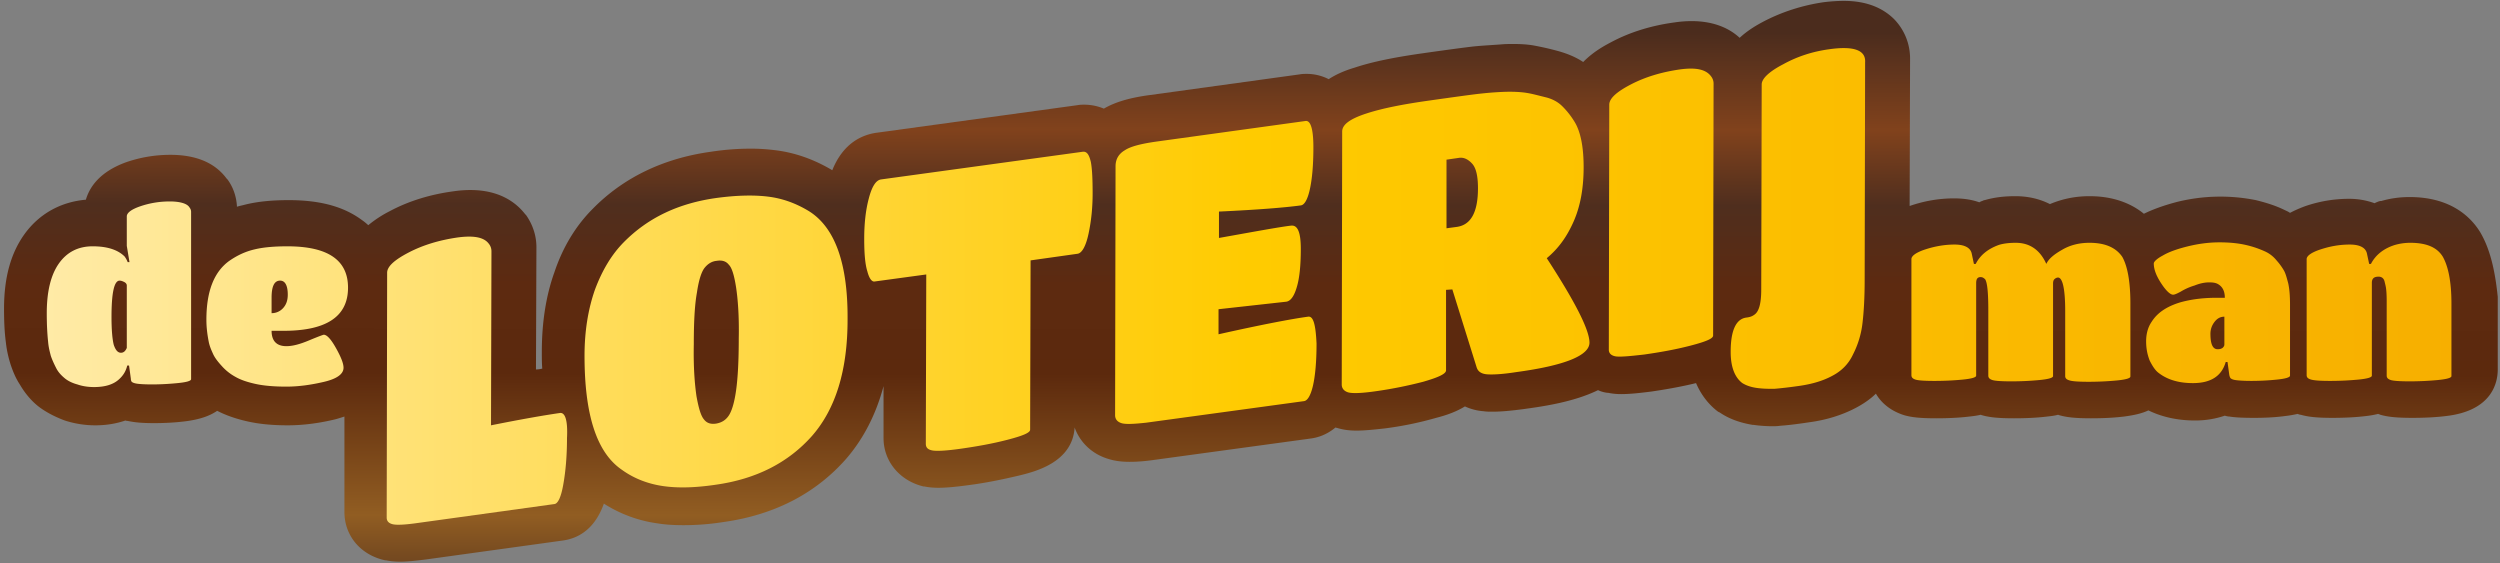 <svg width="373" height="84" viewBox="0 0 373 84" xmlns="http://www.w3.org/2000/svg"><rect x="0" y="0" width="373" height="84" fill="#808080" stroke="none"/><title>schets_laag_1</title><defs><linearGradient x1="49.429%" y1="146.664%" x2="50.24%" y2="5.495%" id="a"><stop stop-color="#6C3617" offset="0%"/><stop stop-color="#834B1A" offset="10.67%"/><stop stop-color="#4B2C1D" offset="25.28%"/><stop stop-color="#915D22" offset="38.76%"/><stop stop-color="#5C290D" offset="56.74%"/><stop stop-color="#5D2A10" offset="67.98%"/><stop stop-color="#4F2E1E" offset="78.09%"/><stop stop-color="#81421C" offset="87.64%"/><stop stop-color="#4B2C1D" offset="100%"/></linearGradient><linearGradient x1="-.002%" y1="49.919%" x2="99.994%" y2="49.919%" id="b"><stop stop-color="#FFEBA8" offset="0%"/><stop stop-color="#FFCB00" offset="50%"/><stop stop-color="#F7AF00" offset="100%"/></linearGradient></defs><g fill="none" fill-rule="evenodd"><path d="M370.048 34.65c-1.207-1.969-4.092-5.25-10.532-5.25-1.476 0-2.885.197-4.227.59h-.134c-.335.066-.604.198-.872.329a11.041 11.041 0 0 0-3.824-.656c-2.28 0-4.495.393-6.574 1.115-.873.328-1.61.656-2.214.985-.269-.197-.604-.329-.872-.46-1.208-.59-2.617-1.05-4.227-1.444a26.895 26.895 0 0 0-11.74.262c-2.013.526-3.623 1.117-4.964 1.773-1.678-1.378-4.294-2.625-8.118-2.625-2.08 0-4.025.394-5.903 1.181-1.543-.787-3.288-1.181-5.166-1.181-1.744 0-3.22.197-4.562.59h-.134l-.067.066c-.201.066-.403.131-.604.262-1.073-.393-2.348-.59-3.757-.59-2.28 0-4.495.394-6.574 1.115h-.067l.067-21.984a8.41 8.41 0 0 0-2.415-5.906c-1.812-1.772-4.294-2.69-7.447-2.69-.94 0-1.945.065-3.019.196-3.153.46-6.239 1.444-8.99 2.888-.737.393-2.213 1.18-3.555 2.428-1.409-1.313-3.69-2.494-7.178-2.494-.805 0-1.677.066-2.55.197-3.42.46-6.641 1.444-9.459 2.953-.872.46-2.616 1.378-4.159 2.953-1.073-.722-2.348-1.247-3.757-1.64a41.976 41.976 0 0 0-3.421-.788c-1.007-.197-2.08-.263-3.287-.263-.537 0-1.141 0-1.812.066-1.811.131-3.153.197-4.293.328-1.14.131-3.623.46-7.313.985-4.16.59-7.513 1.247-10.264 2.165-1.543.46-2.818 1.05-3.824 1.707a7.131 7.131 0 0 0-3.287-.788c-.336 0-.671 0-1.006.066l-22.34 3.084c-3.019.394-5.233 1.05-6.91 2.034a7.562 7.562 0 0 0-2.885-.59c-.335 0-.67 0-1.006.065l-30.122 4.135c-2.147.328-4.897 1.575-6.507 5.578-2.75-1.64-5.703-2.69-8.789-3.019a28.222 28.222 0 0 0-3.42-.197c-1.812 0-3.758.131-5.905.46-7.11.984-13.081 3.872-17.643 8.53-2.482 2.495-4.428 5.645-5.703 9.45-1.274 3.545-1.878 7.548-1.878 11.879 0 .853 0 1.706.067 2.494a4.042 4.042 0 0 1-.94.131l.068-18.244c0-1.706-.537-3.347-1.543-4.79l-.067-.066-.067-.066c-1.275-1.64-3.69-3.609-8.185-3.609-.805 0-1.677.066-2.549.197-3.421.46-6.642 1.444-9.46 2.953a17.46 17.46 0 0 0-3.22 2.1c-.402-.394-.871-.722-1.341-1.05-2.683-1.837-6.105-2.69-10.533-2.69-2.415 0-4.561.196-6.44.656-.47.13-.872.197-1.275.328-.067-1.444-.536-2.888-1.408-4.069l-.067-.066-.067-.065C32.067 24.28 29.25 23.1 25.426 23.1c-2.348 0-4.562.394-6.642 1.116-3.958 1.443-5.434 3.74-5.97 5.578-3.757.328-6.977 2.1-9.191 5.184C1.61 37.8.603 41.41.603 46.068c0 1.838.068 3.479.27 4.988.133 1.247.402 2.363.737 3.413.336.984.738 1.968 1.342 2.887.805 1.378 1.811 2.56 2.952 3.413 1.073.787 2.348 1.444 3.756 1.968a14.74 14.74 0 0 0 4.562.722c1.677 0 3.153-.262 4.495-.722.134.066.268.066.336.066.939.197 1.945.328 3.89.328 1.476 0 3.02-.065 4.63-.262 2.146-.263 3.69-.788 4.83-1.575 1.274.656 2.75 1.181 4.494 1.575 1.745.394 3.69.59 6.038.59 2.348 0 4.763-.328 7.178-.918.47-.132.873-.263 1.275-.394v14.24c0 3.544 2.415 6.432 6.105 7.22h.134c.604.13 1.342.196 2.08.196 1.006 0 2.28-.131 3.824-.328l20.394-2.822c2.952-.394 5.031-2.297 6.172-5.512a19.88 19.88 0 0 0 8.05 2.953c1.208.197 2.482.262 3.891.262a37.96 37.96 0 0 0 5.837-.46c7.648-1.05 13.82-4.265 18.381-9.45 2.55-2.952 4.428-6.562 5.569-10.827v7.743c0 3.479 2.415 6.366 5.97 7.22h.134c.604.13 1.342.196 2.08.196 1.14 0 2.55-.131 4.495-.394 2.55-.328 5.099-.853 7.58-1.443 2.416-.591 7.917-1.97 8.252-7.154.805 2.232 2.617 4.004 5.166 4.726.872.262 1.878.393 3.019.393.94 0 2.08-.065 3.488-.262l23.548-3.216c1.006-.131 2.348-.525 3.69-1.64.066 0 .2.065.268.065.872.263 1.744.394 2.884.394s2.483-.131 4.227-.328a50.986 50.986 0 0 0 7.648-1.575c1.006-.263 2.683-.722 4.293-1.706a8.095 8.095 0 0 0 2.818.721c.402.066.872.066 1.342.066 1.14 0 2.683-.131 4.629-.394 2.884-.393 7.446-1.05 11.069-2.822.402.197.872.328 1.342.394h.134a9.494 9.494 0 0 0 2.012.197c1.14 0 2.55-.131 4.562-.394 2.214-.328 4.428-.722 6.575-1.247.872 2.035 2.146 3.413 3.287 4.266l.134.066.134.065c1.342.919 2.952 1.51 4.898 1.838h.134c.939.131 1.878.197 2.75.197.403 0 .805 0 1.208-.066.939-.066 2.214-.197 4.36-.525 2.483-.328 4.83-1.05 6.843-2.1 1.14-.59 2.214-1.313 3.086-2.166.872 1.51 2.348 2.625 4.227 3.216 1.14.328 2.482.46 4.763.46 1.677 0 3.354-.066 4.964-.263.604-.066 1.14-.131 1.677-.263.067 0 .134.066.202.066 1.14.328 2.482.46 4.763.46 1.677 0 3.354-.066 4.964-.263.604-.066 1.14-.131 1.61-.263.067 0 .134.066.201.066 1.14.328 2.483.46 4.696.46 1.678 0 3.355-.066 4.965-.263 1.476-.197 2.683-.46 3.622-.919 2.013.984 4.361 1.51 6.977 1.51 1.61 0 3.086-.263 4.428-.722.201.065.47.13.671.13.805.132 1.878.198 3.69.198 1.543 0 3.086-.066 4.562-.263a17.11 17.11 0 0 0 1.945-.328c.134.066.336.131.47.131 1.14.328 2.482.46 4.696.46 1.677 0 3.354-.066 4.964-.263a13.8 13.8 0 0 0 1.879-.328c.134.066.2.066.335.131 1.14.328 2.482.46 4.763.46 1.677 0 3.354-.066 4.965-.263 7.044-.787 7.782-5.119 7.782-6.956V44.297c-.403-3.938-1.14-7.153-2.617-9.647z" fill="url(#a)"/><path d="M83.522 61.622c-2.28.328-5.702.919-10.264 1.837l.067-25.987a1.76 1.76 0 0 0-.402-1.116c-.738-.984-2.281-1.247-4.696-.919-2.684.394-5.099 1.116-7.246 2.232-2.146 1.115-3.22 2.1-3.22 3.019l-.067 36.553c0 .525.336.853.94.984.603.131 1.878.066 3.69-.197l20.393-2.822c.537-.065 1.007-1.05 1.342-3.019.336-1.903.537-4.2.537-6.825.134-2.624-.268-3.871-1.074-3.74zm78.022-38.981l-30.122 4.134c-.738.131-1.342 1.05-1.811 2.888-.47 1.771-.671 3.806-.671 5.971 0 2.166.134 3.807.47 4.857.268 1.05.67 1.575 1.073 1.509l7.715-1.05-.067 25.266c0 .525.268.853.939.984.604.131 2.08.066 4.36-.263 2.282-.328 4.562-.721 6.843-1.312 2.281-.59 3.422-1.05 3.422-1.51l.067-25.265 6.977-.984c.67-.066 1.274-1.116 1.677-3.02.403-1.902.604-3.871.604-5.971s-.067-3.675-.269-4.725c-.268-1.116-.603-1.575-1.207-1.51zM120.688 31.5c-1.945-1.181-3.958-1.903-6.105-2.166-2.146-.262-4.696-.197-7.647.197-5.703.788-10.265 2.953-13.887 6.628-1.812 1.838-3.22 4.2-4.294 7.088-1.006 2.887-1.543 6.169-1.543 9.844 0 8.793 1.812 14.437 5.568 16.997 1.812 1.312 3.891 2.1 6.105 2.428 2.214.328 4.83.262 7.916-.197 6.038-.853 10.801-3.282 14.357-7.285 3.555-4.068 5.3-9.843 5.3-17.325.067-8.4-1.879-13.78-5.77-16.209zM109.82 58.275c-.268 1.903-.67 3.15-1.14 3.806-.47.656-1.074.985-1.811 1.116-.806.131-1.41-.066-1.812-.59-.47-.526-.805-1.641-1.14-3.479-.269-1.837-.47-4.397-.403-7.744 0-3.346.134-5.906.47-7.743.268-1.838.67-3.085 1.14-3.675.47-.591 1.074-.985 1.812-1.05.805-.132 1.408.065 1.81.59.47.46.806 1.64 1.074 3.347.269 1.772.47 4.331.403 7.613 0 3.28-.134 5.906-.403 7.809zm140.747-47.906c-2.683.393-5.098 1.115-7.245 2.231-2.147 1.116-3.22 2.1-3.22 3.019l-.067 36.553c0 .525.335.853.94.984.603.132 2.079 0 4.36-.262 2.28-.328 4.562-.722 6.843-1.313 2.28-.59 3.42-1.05 3.42-1.51l.068-37.602c0-.394-.134-.788-.403-1.116-.805-1.05-2.348-1.312-4.696-.984zM195.154 47.25c-2.415.328-6.91 1.181-13.35 2.625v-3.74l10.063-1.116c.67-.066 1.207-.788 1.61-2.166.402-1.312.604-3.215.604-5.71 0-2.493-.47-3.609-1.476-3.477-1.677.197-5.233.853-10.734 1.837v-3.937c5.702-.263 9.795-.591 12.21-.92.536-.065 1.006-.852 1.341-2.362.336-1.509.537-3.543.537-6.3 0-2.69-.402-4.003-1.14-3.937l-22.34 3.084c-2.281.328-3.824.722-4.696 1.313-.872.525-1.342 1.312-1.342 2.362l-.067 37.144c0 .59.336.984.94 1.181.603.197 1.878.132 3.69-.065l23.546-3.216c.537-.066 1.007-.853 1.342-2.297.336-1.444.537-3.544.537-6.3-.134-2.822-.47-4.134-1.275-4.003zm77.753-39.9c-2.415.328-4.696 1.05-6.843 2.231-2.146 1.116-3.22 2.166-3.22 3.019l-.067 30.581c0 2.1-.335 3.347-1.073 3.806-.269.197-.604.329-1.14.394-1.544.197-2.349 1.903-2.349 5.119 0 2.231.604 3.806 1.745 4.66.536.328 1.207.59 2.146.721.94.132 1.745.132 2.617.132.805-.066 2.08-.197 3.89-.46 1.745-.262 3.355-.722 4.697-1.444 1.409-.721 2.482-1.772 3.153-3.215a13.589 13.589 0 0 0 1.409-4.594c.2-1.64.335-3.806.335-6.497l.067-32.484c.134-1.838-1.677-2.494-5.367-1.969zm-38.105 25.66c1.006-2.297 1.476-4.988 1.476-8.072 0-3.085-.47-5.447-1.476-6.957a11.9 11.9 0 0 0-1.744-2.165c-.604-.591-1.409-1.05-2.482-1.313-1.074-.262-2.013-.525-2.885-.656-.872-.131-2.08-.197-3.556-.131-1.475.065-2.75.197-3.89.328-1.074.131-3.49.46-7.179.984-3.69.525-6.776 1.116-9.19 1.903-2.416.788-3.623 1.64-3.623 2.69l-.067 37.735c0 .59.335.985.939 1.181.67.197 2.147.132 4.36-.196a63.16 63.16 0 0 0 6.843-1.379c2.281-.656 3.422-1.18 3.422-1.706v-12.01l.939-.065 3.623 11.616c.2.656.737.984 1.542 1.05.806.066 2.281 0 4.361-.328 7.313-.985 10.935-2.494 10.935-4.397s-2.147-6.103-6.373-12.6c1.744-1.444 3.019-3.216 4.025-5.513zm-17.51.852l-1.475.197V23.822l1.811-.263c.738-.13 1.409.197 2.013.854.603.656.872 1.903.872 3.674 0 3.61-1.074 5.513-3.22 5.775zM51.926 42.92c0-4.135-3.02-6.169-9.057-6.169-1.878 0-3.555.131-4.897.46-1.409.328-2.617.918-3.757 1.706-2.28 1.64-3.421 4.528-3.421 8.793 0 1.116.134 2.166.335 3.216.134.722.403 1.313.67 1.903.27.59.739 1.181 1.343 1.838a7.575 7.575 0 0 0 2.012 1.575c.805.459 1.812.787 3.02 1.05 1.207.262 2.75.393 4.561.393s3.69-.262 5.635-.721c1.946-.46 2.885-1.182 2.885-2.1 0-.657-.403-1.641-1.14-2.954-.738-1.312-1.342-1.968-1.812-1.968-.067 0-.805.262-2.214.853-1.409.59-2.482.853-3.354.853-1.476 0-2.214-.788-2.214-2.297h1.208c6.843.131 10.197-2.034 10.197-6.431zM40.52 46.725v-2.297c0-1.706.403-2.56 1.275-2.56.738 0 1.14.723 1.14 2.1 0 .788-.201 1.444-.67 1.97a2.28 2.28 0 0 1-1.745.787zM25.292 30.056c-1.543 0-3.02.263-4.361.722-1.342.46-2.013.985-2.013 1.51v4.396l.403 2.428h-.268a3.512 3.512 0 0 0-.47-.853c-1.006-.984-2.55-1.509-4.763-1.509-2.147 0-3.824.853-5.032 2.56-1.207 1.706-1.811 4.2-1.811 7.415 0 1.575.067 3.019.201 4.266.067.853.269 1.575.403 2.1.201.59.47 1.18.805 1.837.335.656.805 1.116 1.274 1.51.47.393 1.14.721 1.879.918.738.263 1.61.394 2.482.394 1.677 0 2.885-.394 3.69-1.116.67-.59 1.073-1.246 1.274-2.1h.269l.268 1.97c0 .196.067.393.134.459.067.065.269.196.671.262.336.066 1.14.131 2.348.131s2.482-.065 3.824-.197c1.342-.13 2.013-.328 2.013-.59V31.63c0-.262-.067-.46-.269-.722-.335-.525-1.341-.853-2.951-.853zM18.918 51.91c-.2.46-.47.722-.872.722-.47 0-.805-.394-1.073-1.181-.201-.788-.336-2.166-.336-4.134 0-3.675.403-5.447 1.208-5.447.201 0 .402.065.67.197.27.13.403.328.403.525v9.318zM311.75 36.225c-1.476 0-2.885.328-4.092 1.05-1.275.722-2.013 1.378-2.348 2.1-.94-2.1-2.482-3.15-4.562-3.15-1.073 0-1.945.131-2.55.328-1.61.59-2.75 1.51-3.42 2.822h-.269l-.335-1.575c-.202-.853-1.074-1.313-2.55-1.313-1.476 0-2.952.263-4.36.722-1.41.46-2.08.985-2.08 1.444v17.325c0 .328.201.525.604.656.402.132 1.341.197 2.817.197 1.476 0 2.885-.065 4.227-.197 1.342-.13 2.012-.328 2.012-.59V42.263c0-.657.202-.92.671-.92.269 0 .47.132.671.329.336.525.47 2.1.47 4.66v9.712c0 .328.201.525.604.656.402.131 1.341.197 2.817.197a43.54 43.54 0 0 0 4.227-.197c1.341-.131 2.012-.328 2.012-.59V42.327c0-.328.067-.59.269-.722a.733.733 0 0 1 .47-.197c.67 0 1.073 1.641 1.073 4.988v9.712c0 .328.2.525.67.657.403.13 1.342.197 2.818.197s2.818-.066 4.226-.197c1.342-.132 2.013-.328 2.013-.591V45.281c0-3.15-.402-5.512-1.208-6.956-.939-1.378-2.549-2.1-4.897-2.1zm29.049 4.2a8.913 8.913 0 0 0-1.14-1.575 4.717 4.717 0 0 0-1.812-1.378 14.679 14.679 0 0 0-2.75-.919c-1.141-.262-2.416-.394-3.959-.394-1.543 0-3.086.197-4.696.591-1.61.394-2.885.853-3.757 1.378-.872.46-1.341.919-1.341 1.181 0 .92.402 1.904 1.14 3.02.738 1.115 1.342 1.64 1.744 1.64.201 0 .537-.132 1.14-.46a8.772 8.772 0 0 1 2.08-.918c.805-.328 1.543-.46 2.147-.46.604 0 1.006.066 1.342.263.67.394 1.006 1.05 1.006 2.034h-1.207c-1.879 0-3.556.197-5.099.59-1.006.263-1.945.657-2.683 1.116-.738.46-1.41 1.05-1.946 1.904-.537.787-.805 1.771-.805 2.887s.201 2.034.537 2.888c.402.787.805 1.443 1.341 1.837 1.275.984 2.952 1.51 5.099 1.51 2.683 0 4.294-1.05 4.897-3.15h.269l.268 1.968c.067.263.134.394.201.46.067.065.269.196.671.262.403.066 1.208.131 2.415.131 1.275 0 2.55-.065 3.824-.197 1.275-.13 1.946-.328 1.946-.59V45.478c0-1.247-.067-2.297-.269-3.215-.2-.722-.335-1.313-.603-1.838zm-8.923 10.96c0 .196-.067.328-.268.524-.202.132-.403.197-.738.197-.738 0-1.074-.787-1.074-2.297 0-.656.202-1.246.604-1.771.403-.525.872-.788 1.476-.788v4.134zm32.604-13.06c-.872-1.444-2.482-2.1-4.897-2.1a8.3 8.3 0 0 0-2.281.328c-1.677.525-2.885 1.51-3.556 2.822h-.268l-.336-1.575c-.2-.853-1.073-1.313-2.549-1.313-1.543 0-2.952.263-4.36.722-1.41.46-2.08.985-2.08 1.444v17.325c0 .328.201.525.67.656.47.132 1.342.197 2.818.197s2.818-.065 4.227-.197c1.342-.13 2.012-.328 2.012-.59V42.197c0-.656.336-.919 1.007-.919.402 0 .738.197.872.656.067.263.134.525.201.854.067.328.134 1.05.134 2.1v11.156c0 .328.202.525.604.656.403.131 1.342.197 2.818.197s2.817-.066 4.226-.197c1.342-.131 2.013-.328 2.013-.59V45.28c0-3.215-.47-5.512-1.275-6.956z" fill="url(#b)"/></g></svg>